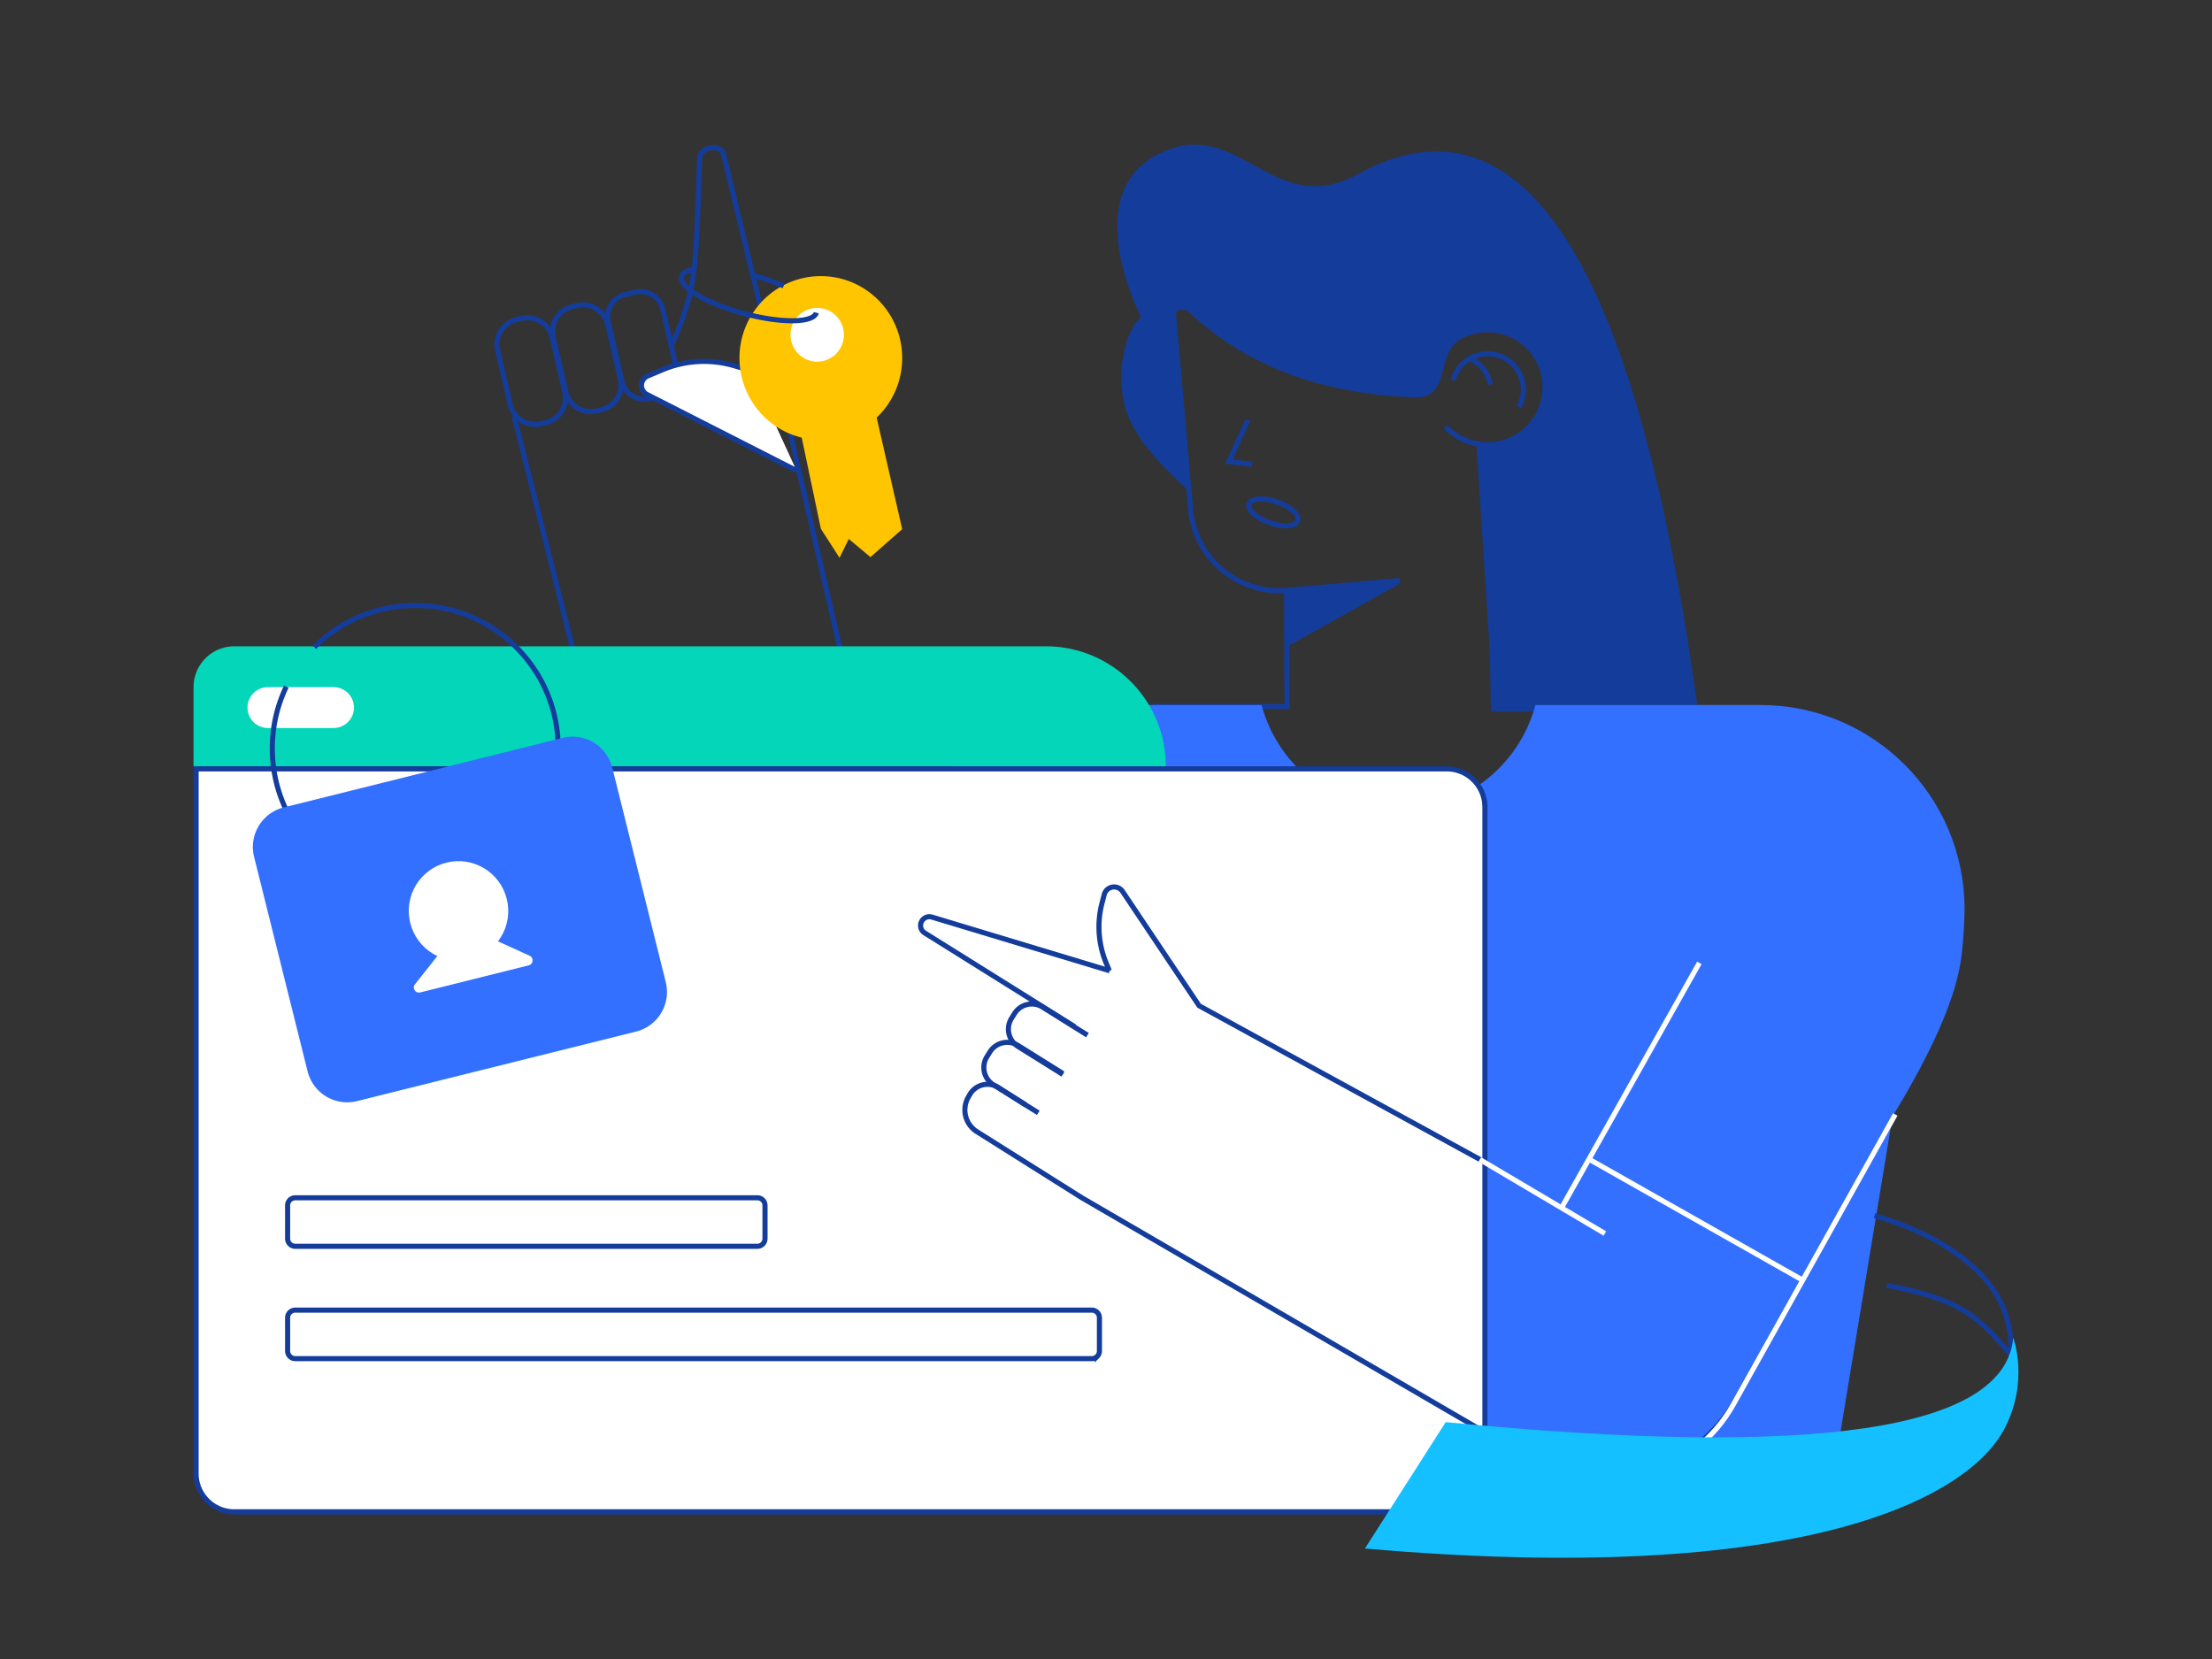 <svg viewBox="0 0 400 300" fill="none" xmlns="http://www.w3.org/2000/svg"><rect x="0" y="0" width="400" height="300" fill="#333333" stroke="none"/><path fill-rule="evenodd" clip-rule="evenodd" d="M215.09 56.52c10.336 9.68 23.951 14.79 40.844 15.33 5.786.185 4.206-6.295 6.845-9.348 1.364-1.578 6.041-6.456 13.21-.027 8.205 8.743-.741 15.458-1.954 16.693-.809.824-3.164 1.167-7.065 1.03l3.09 47.559 37.101 1.546c-10.601-78.478-30.046-111.627-58.336-99.448-1.695.73-3.156 1.64-4.588 2.293-14.719 6.703-20.656-11.55-34.95-4.197-14.293 7.353-2.983 29.331-2.983 29.331-2.805 2.57-4.649 10.285-2.774 16.613 1.25 4.218 4.958 9.068 11.124 14.55l-2.662-30.42a1.845 1.845 0 0 1 3.098-1.505Z" fill="#143C9B"/><path d="m225.647 75.951-3.417 7.509 4.188.513M261.396 77.148a10.392 10.392 0 0 0 8.487 3.233c5.725-.501 9.96-5.544 9.46-11.265-.501-5.72-5.548-9.951-11.273-9.45a10.39 10.39 0 0 0-7.83 4.71" stroke="#143C9B" stroke-width=".922"/><path d="M274.652 73.599a6.45 6.45 0 0 0 .309-5.681 6.47 6.47 0 0 0-12.206.864" stroke="#143C9B" stroke-width=".922"/><path d="M269.486 69.512a6.452 6.452 0 0 0-3.417-4.55M232.644 106.487l.095 21.27-24.292-.001M269.177 80.273l.883 47.926h12.146" stroke="#143C9B" stroke-width=".922"/><path d="m253.121 104.977-20.342 1.78c-8.88.777-16.71-5.793-17.487-14.673l-3.589-41.026" stroke="#143C9B" stroke-width=".922"/><path fill-rule="evenodd" clip-rule="evenodd" d="m253.233 105.475-20.495 11.459-.071-10.168 20.566-1.291Z" fill="#143C9B"/><path d="M229.613 94.55c2.432.837 4.696.666 5.057-.382.361-1.049-1.318-2.577-3.75-3.415-2.432-.837-4.696-.666-5.057.382-.361 1.048 1.318 2.577 3.75 3.414Z" stroke="#143C9B" stroke-width=".922"/><path fill-rule="evenodd" clip-rule="evenodd" d="M318.36 127.492c20.376 0 36.894 16.519 36.894 36.895 0 .488-.009.977-.029 1.465-.139 3.496-.375 6.256-.71 8.281-1.143 6.931-5.235 16.172-12.274 27.724l-11.806 71.526h-158.4V127.492h56.095c2.921 10.947 12.901 19.01 24.762 19.01 11.862 0 21.841-8.063 24.762-19.01h40.706Z" fill="#3370FF"/><path d="m139.699 64.454 15.957 69.114M121.191 187.308 92.955 75.245M139.697 64.505l-8.868-36.631c-.206-.89-1.335-1.39-2.522-1.116-.972.224-1.71.91-1.8 1.672-.248 10.045-.589 16.907-1.024 20.586-.507 4.3-1.857 8.755-4.047 13.367" stroke="#143C9B" stroke-width=".922"/><path clip-rule="evenodd" d="M114.879 52.829a4.137 4.137 0 0 1 3.133.524 4.138 4.138 0 0 1 1.845 2.587l2.484 10.76a4.137 4.137 0 0 1-.525 3.132 4.134 4.134 0 0 1-2.586 1.845l-1.783.412a4.138 4.138 0 0 1-3.133-.525 4.133 4.133 0 0 1-1.844-2.586l-2.485-10.76a4.141 4.141 0 0 1 .525-3.133 4.137 4.137 0 0 1 2.586-1.844l1.783-.412Z" stroke="#143C9B" stroke-width=".922"/><path d="m104.379 55.253-.884.204a4.613 4.613 0 0 0-3.457 5.531l2.277 9.861a4.612 4.612 0 0 0 5.531 3.456l.884-.204a4.611 4.611 0 0 0 3.456-5.53l-2.276-9.862a4.612 4.612 0 0 0-5.531-3.456ZM94.327 57.574l-.884.204a4.612 4.612 0 0 0-3.456 5.531l2.276 9.86a4.612 4.612 0 0 0 5.531 3.457l.884-.204a4.613 4.613 0 0 0 3.457-5.531l-2.277-9.86a4.612 4.612 0 0 0-5.531-3.457Z" stroke="#143C9B" stroke-width=".922"/><path fill-rule="evenodd" clip-rule="evenodd" d="m144.04 85.1-27.036-13.768a1.845 1.845 0 0 1 .123-3.344l2.67-1.122a19.4 19.4 0 0 1 12.937-.74l2.963.864" fill="#fff"/><path d="m144.04 85.1-27.036-13.768a1.845 1.845 0 0 1 .123-3.344l2.67-1.122a19.4 19.4 0 0 1 12.937-.74l2.963.864" stroke="#143C9B" stroke-width=".922"/><path fill-rule="evenodd" clip-rule="evenodd" d="M42.379 116.873h146.735c11.984 0 21.699 9.715 21.699 21.699H35v-14.32a7.38 7.38 0 0 1 7.379-7.379Z" fill="#04D6BA"/><path fill-rule="evenodd" clip-rule="evenodd" d="M261.6 139.034c1.91 0 3.64.774 4.892 2.026a6.899 6.899 0 0 1 2.026 4.891v120.515c0 1.91-.775 3.64-2.026 4.892a6.897 6.897 0 0 1-4.892 2.026H42.379c-1.91 0-3.64-.774-4.892-2.026a6.898 6.898 0 0 1-2.026-4.892V139.034H261.6Z" fill="#fff" stroke="#143C9B" stroke-width=".922"/><path clip-rule="evenodd" d="M136.953 216.596a1.38 1.38 0 0 1 1.383 1.383v6.006c0 .382-.155.728-.405.978-.25.251-.596.406-.978.406h-83.56c-.383 0-.729-.155-.979-.406a1.378 1.378 0 0 1-.405-.978v-6.006a1.38 1.38 0 0 1 1.383-1.383h83.561ZM197.427 236.91a1.383 1.383 0 0 1 1.384 1.383v6.006c0 .382-.155.728-.405.978a1.38 1.38 0 0 1-.979.406H53.392c-.382 0-.728-.155-.978-.406a1.378 1.378 0 0 1-.405-.978v-6.006a1.38 1.38 0 0 1 1.383-1.383h144.035Z" stroke="#143C9B" stroke-width=".922"/><path fill-rule="evenodd" clip-rule="evenodd" d="M48.388 124.26h11.93a3.693 3.693 0 1 1 0 7.387h-11.93a3.694 3.694 0 0 1 0-7.387Z" fill="#fff"/><path d="M51.768 124.174a25.753 25.753 0 0 0-2.529 11.166c0 14.279 11.575 25.855 25.852 25.855 14.278 0 25.852-11.576 25.852-25.855 0-3.969-.895-7.729-2.493-11.09a25.915 25.915 0 0 0-5.15-7.262 25.77 25.77 0 0 0-18.209-7.502 25.77 25.77 0 0 0-18.255 7.548" stroke="#143C9B" stroke-width=".922"/><path d="M148.433 79.551c8.125 0 14.713-6.631 14.713-14.81 0-8.18-6.588-14.812-14.713-14.812-8.126 0-14.713 6.631-14.713 14.811s6.587 14.811 14.713 14.811Z" fill="#FFC500"/><path d="M147.774 65.403c2.668 0 4.831-2.177 4.831-4.863 0-2.686-2.163-4.863-4.831-4.863-2.669 0-4.832 2.177-4.832 4.863 0 2.686 2.163 4.863 4.832 4.863Z" fill="#fff"/><path fill-rule="evenodd" clip-rule="evenodd" d="m143.844 73.735 4.596 21.883 3.373 5.248 1.67-3.409 3.92 3.284 5.743-5.052-5.813-25.385-13.489 3.43Z" fill="#FFC500"/><path fill-rule="evenodd" clip-rule="evenodd" d="m51.321 146.004 50.45-12.573a7.382 7.382 0 0 1 8.945 5.375l9.676 38.792a7.377 7.377 0 0 1-5.372 8.945l-.002-.001-50.449 12.572a7.383 7.383 0 0 1-8.946-5.375l-9.676-38.791a7.376 7.376 0 0 1 5.374-8.944Z" fill="#3370FF"/><path d="M85.091 173.475c4.82-1.201 7.751-6.09 6.547-10.919-1.204-4.829-6.087-7.769-10.906-6.567-4.82 1.201-7.751 6.09-6.547 10.919 1.204 4.829 6.087 7.769 10.906 6.567Z" fill="#fff"/><path fill-rule="evenodd" clip-rule="evenodd" d="m84.197 167.558 11.573 5.27a.923.923 0 0 1-.159 1.734l-19.629 4.905a.923.923 0 0 1-.947-1.468l8.057-10.174a.921.921 0 0 1 1.105-.267Z" fill="#fff"/><path d="M125.881 48.657c-1.485.19-2.445.642-2.636 1.356-.506 1.885 4.542 4.876 11.274 6.68 6.732 1.803 12.599 1.737 13.104-.148m-5.909-4.855a41.039 41.039 0 0 0-5.366-1.824M194.341 185.657l-27.133-16.955a1.583 1.583 0 0 1-.494-2.183c.381-.61 1.12-.89 1.803-.684l32.143 9.709M342.721 201.526l-28.671 51.371c-7.449 13.344-24.304 18.124-37.649 10.676-.143-.08-.286-.161-.428-.244l-80.356-46.747-18.966-11.943a4.639 4.639 0 0 1-1.563-6.216l.27-.474a3.688 3.688 0 0 1 5.193-1.289l4.944 3.155" stroke="#143C9B" stroke-width=".922"/><path d="m342.721 201.526-29.253 52.41c-7.133 12.78-23.276 17.358-36.057 10.225-.138-.077-8.315-4.919-8.452-4.999" stroke="#fff" stroke-width=".922"/><path d="m192.196 194.301-8.109-5.067a3.69 3.69 0 0 1-1.173-5.084l.536-.859a3.69 3.69 0 0 1 5.084-1.173l8.109 5.067" stroke="#143C9B" stroke-width=".922"/><path d="m187.754 201.234-8.109-5.067a3.69 3.69 0 0 1-1.174-5.084l.537-.859a3.69 3.69 0 0 1 5.084-1.174l8.109 5.067M268.074 209.915l-51.239-28.049-13.838-20.661a1.845 1.845 0 0 0-3.318.563l-.402 1.547a17.058 17.058 0 0 0 .738 10.795l.593 1.439" stroke="#143C9B" stroke-width=".922"/><path d="m307.295 174.122-24.929 44.321M267.594 209.671l22.62 13.389M287.444 209.671l38.316 21.699" stroke="#fff" stroke-width=".922"/><path d="M338.982 219.828c7.632 2.214 13.732 5.454 18.301 9.722 4.494 4.198 6.625 9.353 6.394 15.466-5.743-6.514-8.379-9.943-22.49-12.594" stroke="#143C9B" stroke-width=".922"/><path fill-rule="evenodd" clip-rule="evenodd" d="M364.063 241.923s2.967 7.882-1.661 16.564c-6.537 12.266-35.87 28.491-115.582 21.534l14.614-22.859c66.87 6.541 101.079 1.461 102.629-15.239Z" fill="#14C0FF"/></svg>